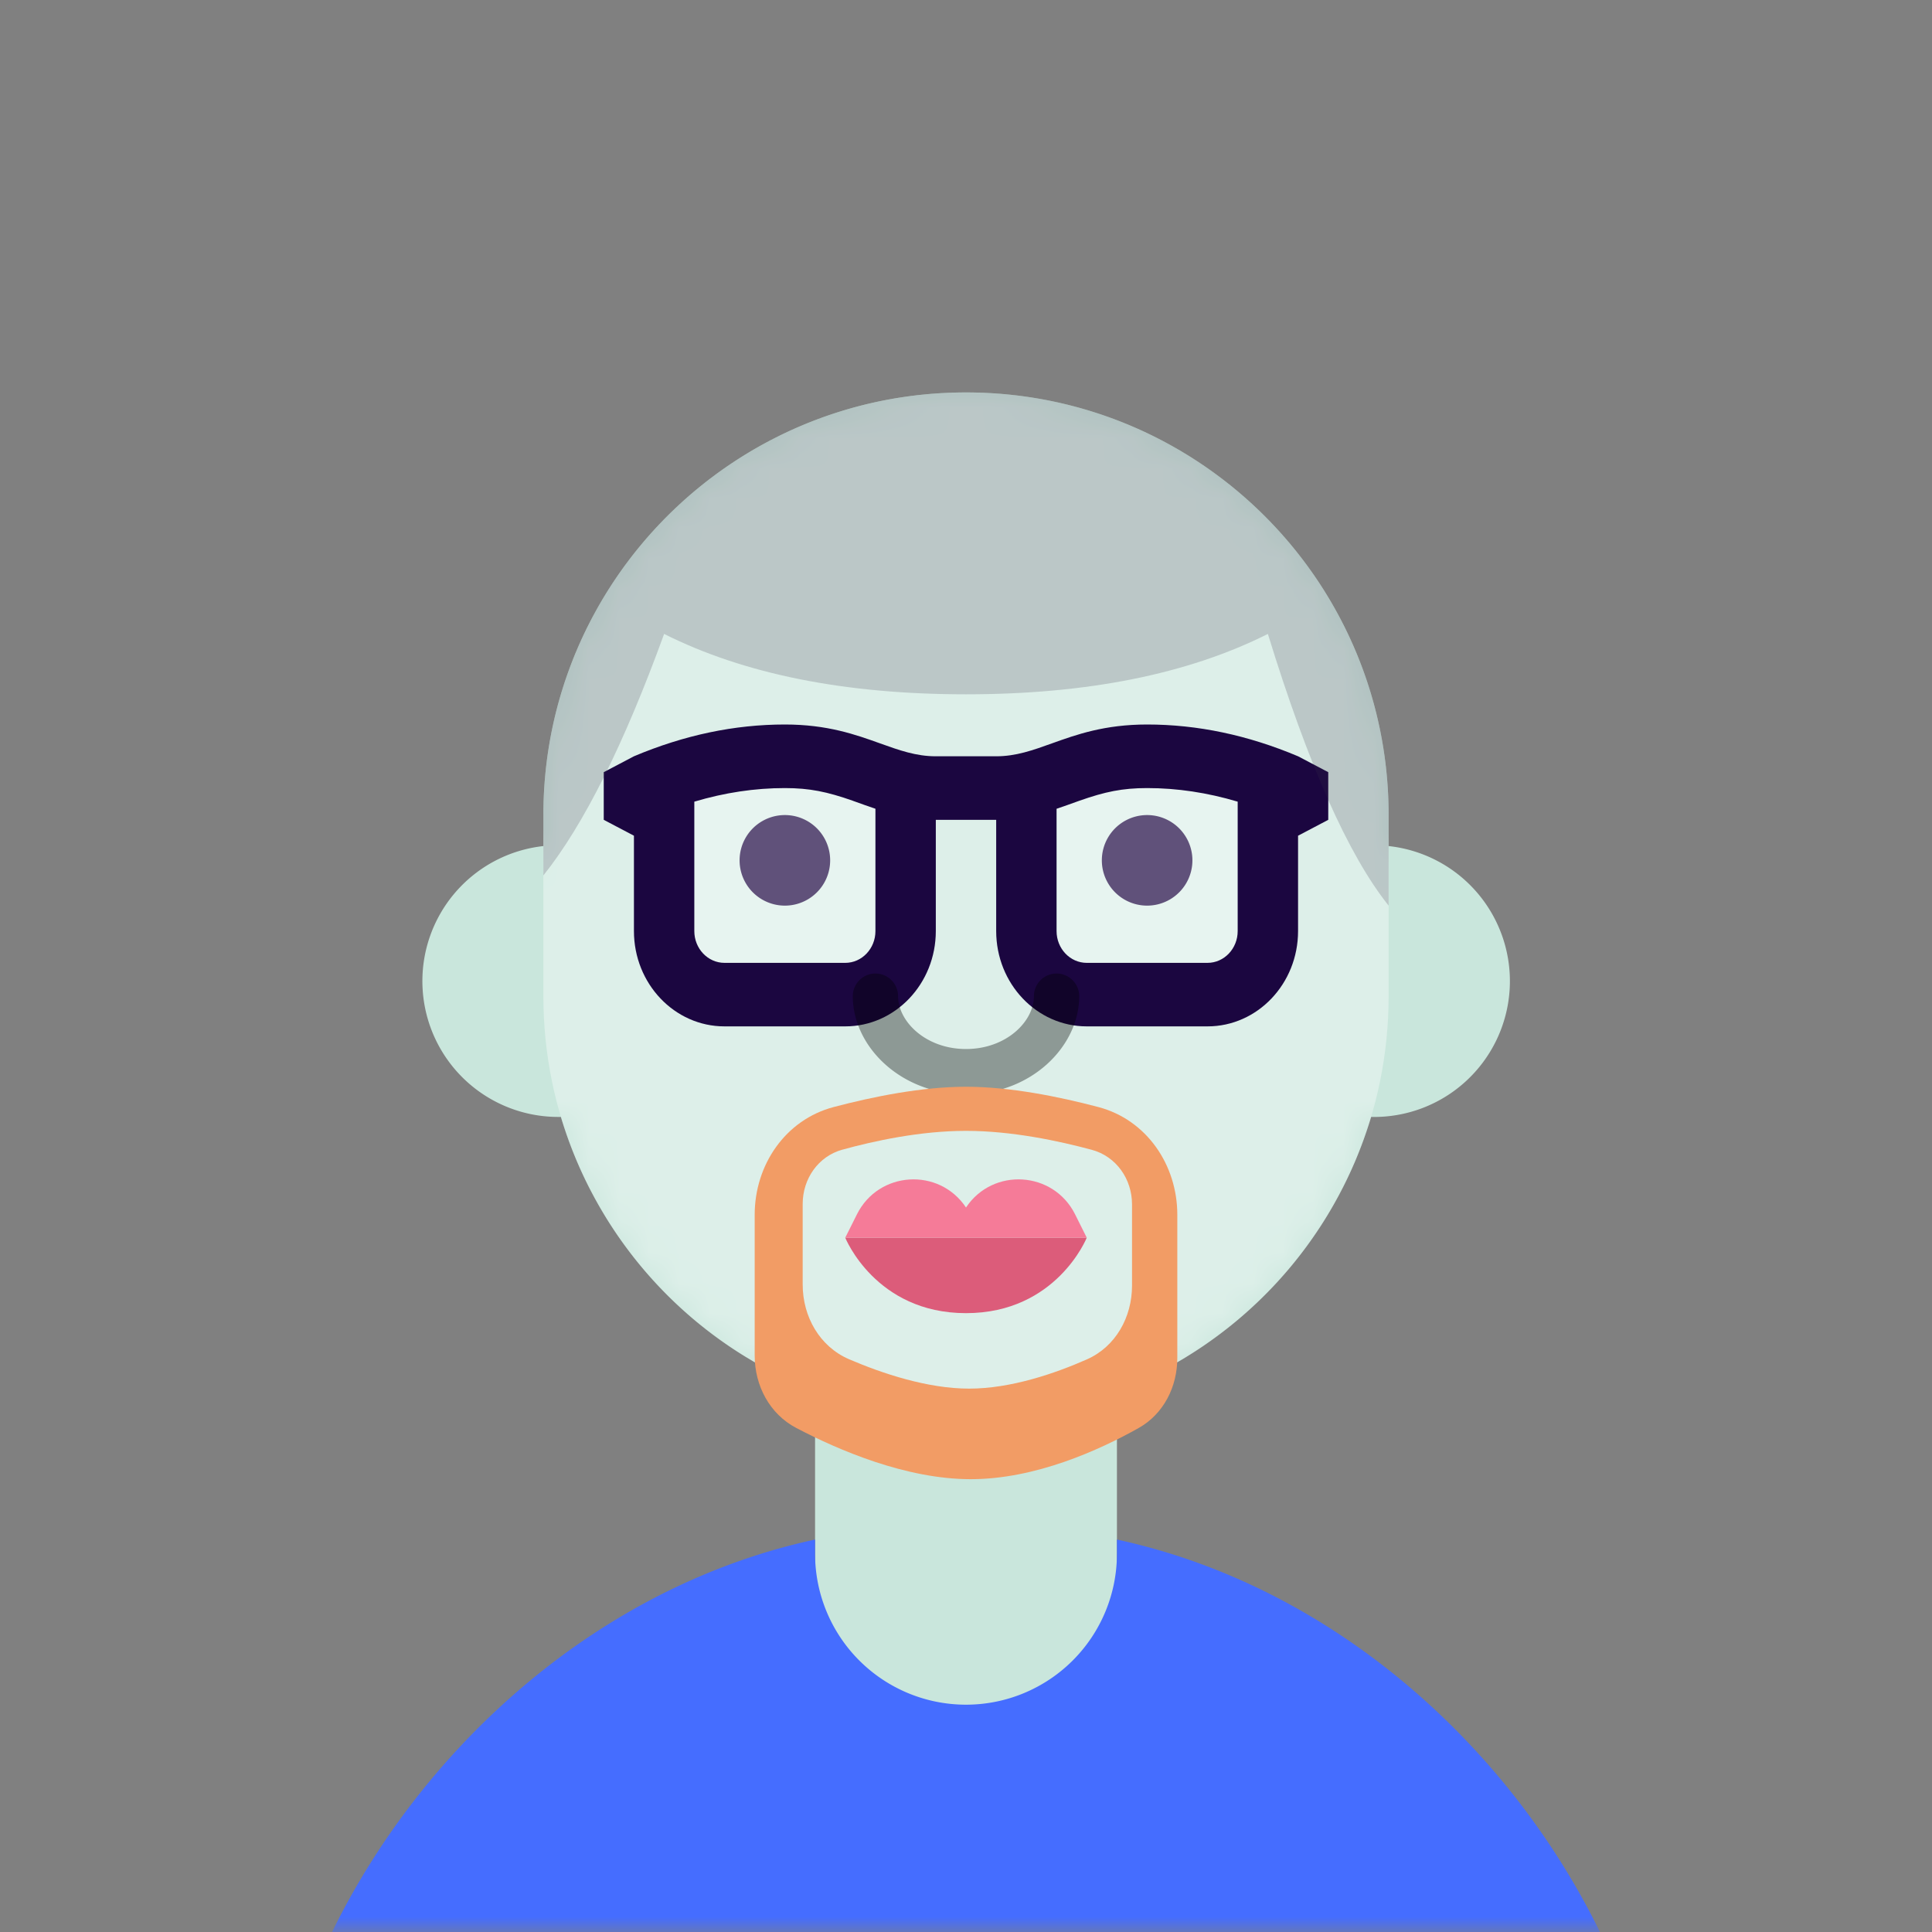 <svg xmlns:dc="http://purl.org/dc/elements/1.1/" xmlns:cc="http://creativecommons.org/ns#" xmlns:rdf="http://www.w3.org/1999/02/22-rdf-syntax-ns#" xmlns:svg="http://www.w3.org/2000/svg" xmlns="http://www.w3.org/2000/svg" viewBox="0 0 64 64" fill="none"><rect x="0" y="0" width="64" height="64" fill="#808080" stroke="none"/><mask id="avatarsRadiusMask"><rect width="64" height="64" rx="0" ry="0" x="0" y="0" fill="#fff"/></mask><g mask="url(#avatarsRadiusMask)"><path d="M37 46.08V52a5 5 0 0 1-10 0v-5.92A14.035 14.035 0 0 1 18.58 37h-.08a4.5 4.5 0 0 1-.5-8.973V27c0-7.732 6.268-14 14-14s14 6.268 14 14v1.027A4.5 4.5 0 0 1 45.42 37 14.035 14.035 0 0 1 37 46.081Z" fill="rgba(201, 230, 220, 1)"/><mask id="personas-a" style="mask-type:alpha" maskUnits="userSpaceOnUse" x="14" y="13" width="36" height="44"><path d="M37 46.08V52a5 5 0 0 1-10 0v-5.92A14.035 14.035 0 0 1 18.58 37h-.08a4.5 4.5 0 0 1-.5-8.973V27c0-7.732 6.268-14 14-14s14 6.268 14 14v1.027A4.5 4.5 0 0 1 45.42 37 14.035 14.035 0 0 1 37 46.081Z" fill="#fff"/></mask><g mask="url(#personas-a)"><path d="M32 13c7.732 0 14 6.268 14 14v6c0 7.732-6.268 14-14 14s-14-6.268-14-14v-6c0-7.732 6.268-14 14-14Z" fill="#fff" style="mix-blend-mode:overlay" opacity=".364"/></g><g transform="translate(20 24)"><g fill="#1B0640"><path d="M6 6a1.5 1.5 0 1 0 0-3 1.5 1.5 0 0 0 0 3ZM18 6a1.5 1.5 0 1 0 0-3 1.5 1.5 0 0 0 0 3Z"/></g><g opacity=".303" fill="#fff"><path d="M9 2H3v6h6V2ZM21 2h-6v6h6V2Z"/></g><path fill-rule="evenodd" clip-rule="evenodd" d="M11 1.053h2c.655 0 1.214-.2 1.845-.427C15.659.334 16.59 0 18 0c1.667 0 3.333.35 5 1.053l1 .526v1.579l-1 .526v3.158C23 8.586 21.657 10 20 10h-4c-1.657 0-3-1.414-3-3.158V3.158h-2v3.684C11 8.586 9.657 10 8 10H4c-1.657 0-3-1.414-3-3.158V3.684l-1-.526V1.579l1-.526C2.667.35 4.333 0 6 0c1.409 0 2.341.334 3.155.626.63.226 1.19.427 1.845.427Zm-2.757 1.47C7.399 2.228 6.818 2.106 6 2.106c-.995 0-1.993.15-3 .45v4.287c0 .581.448 1.053 1 1.053h4c.552 0 1-.472 1-1.053V2.791c-.209-.07-.447-.155-.757-.267ZM15 2.792c.209-.07.447-.155.758-.267.843-.297 1.424-.419 2.242-.419.995 0 1.993.15 3 .45v4.287c0 .581-.448 1.053-1 1.053h-4c-.552 0-1-.472-1-1.053V2.791Z" fill="#1B0640"/></g><g transform="translate(2 2)"><path d="M44 25v3c-1.333-1.667-2.667-4.667-4-9-2.657 1.333-5.99 2-10 2s-7.343-.667-10-2c-1.333 3.667-2.667 6.333-4 8v-2c0-7.732 6.268-14 14-14s14 6.268 14 14Z" fill="#362C47" style="mix-blend-mode:multiply" opacity=".204"/></g><g transform="translate(11 44)"><path d="M16 7v.47a5 5 0 1 0 10 0V7c7.063 1.523 12.93 6.735 16 13H0C3.07 13.735 8.937 8.523 16 7Z" fill="rgba(69, 109, 255, 1)"/></g><g transform="translate(23 36)"><path d="M5 5h8s-1 2.5-4 2.5S5 5 5 5Z" fill="#DC5C7A"/><path d="M5.388 4.225C6.106 2.788 8.108 2.663 9 4c.891-1.337 2.894-1.212 3.613.225L13 5H5l.388-.775Z" fill="#F57B98"/></g><g><g transform="translate(24 28)"><path d="M4.25 5a.75.75 0 0 1 1.5 0c0 .836.914 1.75 2.25 1.75 1.336 0 2.25-.914 2.25-1.75a.75.75 0 0 1 1.5 0c0 1.664-1.586 3.25-3.75 3.25-2.164 0-3.75-1.586-3.75-3.25Z" fill="#000" style="mix-blend-mode:overlay" opacity=".36"/></g></g><g><g transform="translate(14 26)"><path fill-rule="evenodd" clip-rule="evenodd" d="M13.613 10.673C12.015 11.096 11 12.59 11 14.242v4.663c0 .997.494 1.934 1.377 2.398 1.39.73 3.634 1.697 5.78 1.697 2.14 0 4.26-.963 5.56-1.694.832-.467 1.283-1.369 1.283-2.322v-4.742c0-1.653-1.015-3.146-2.613-3.569C21.073 10.326 19.455 10 18 10c-1.455 0-3.073.326-4.387.673Zm.293 1.41c-.802.222-1.316.967-1.316 1.798v2.67c0 1.065.561 2.057 1.54 2.477 1.084.465 2.585.972 3.974.972 1.385 0 2.847-.504 3.899-.968.956-.422 1.497-1.4 1.497-2.445v-2.69c0-.84-.524-1.59-1.333-1.808-1.073-.29-2.646-.628-4.167-.628-1.512 0-3.048.334-4.094.623Z" fill="rgba(242, 156, 101, 1)"/></g></g></g></svg>